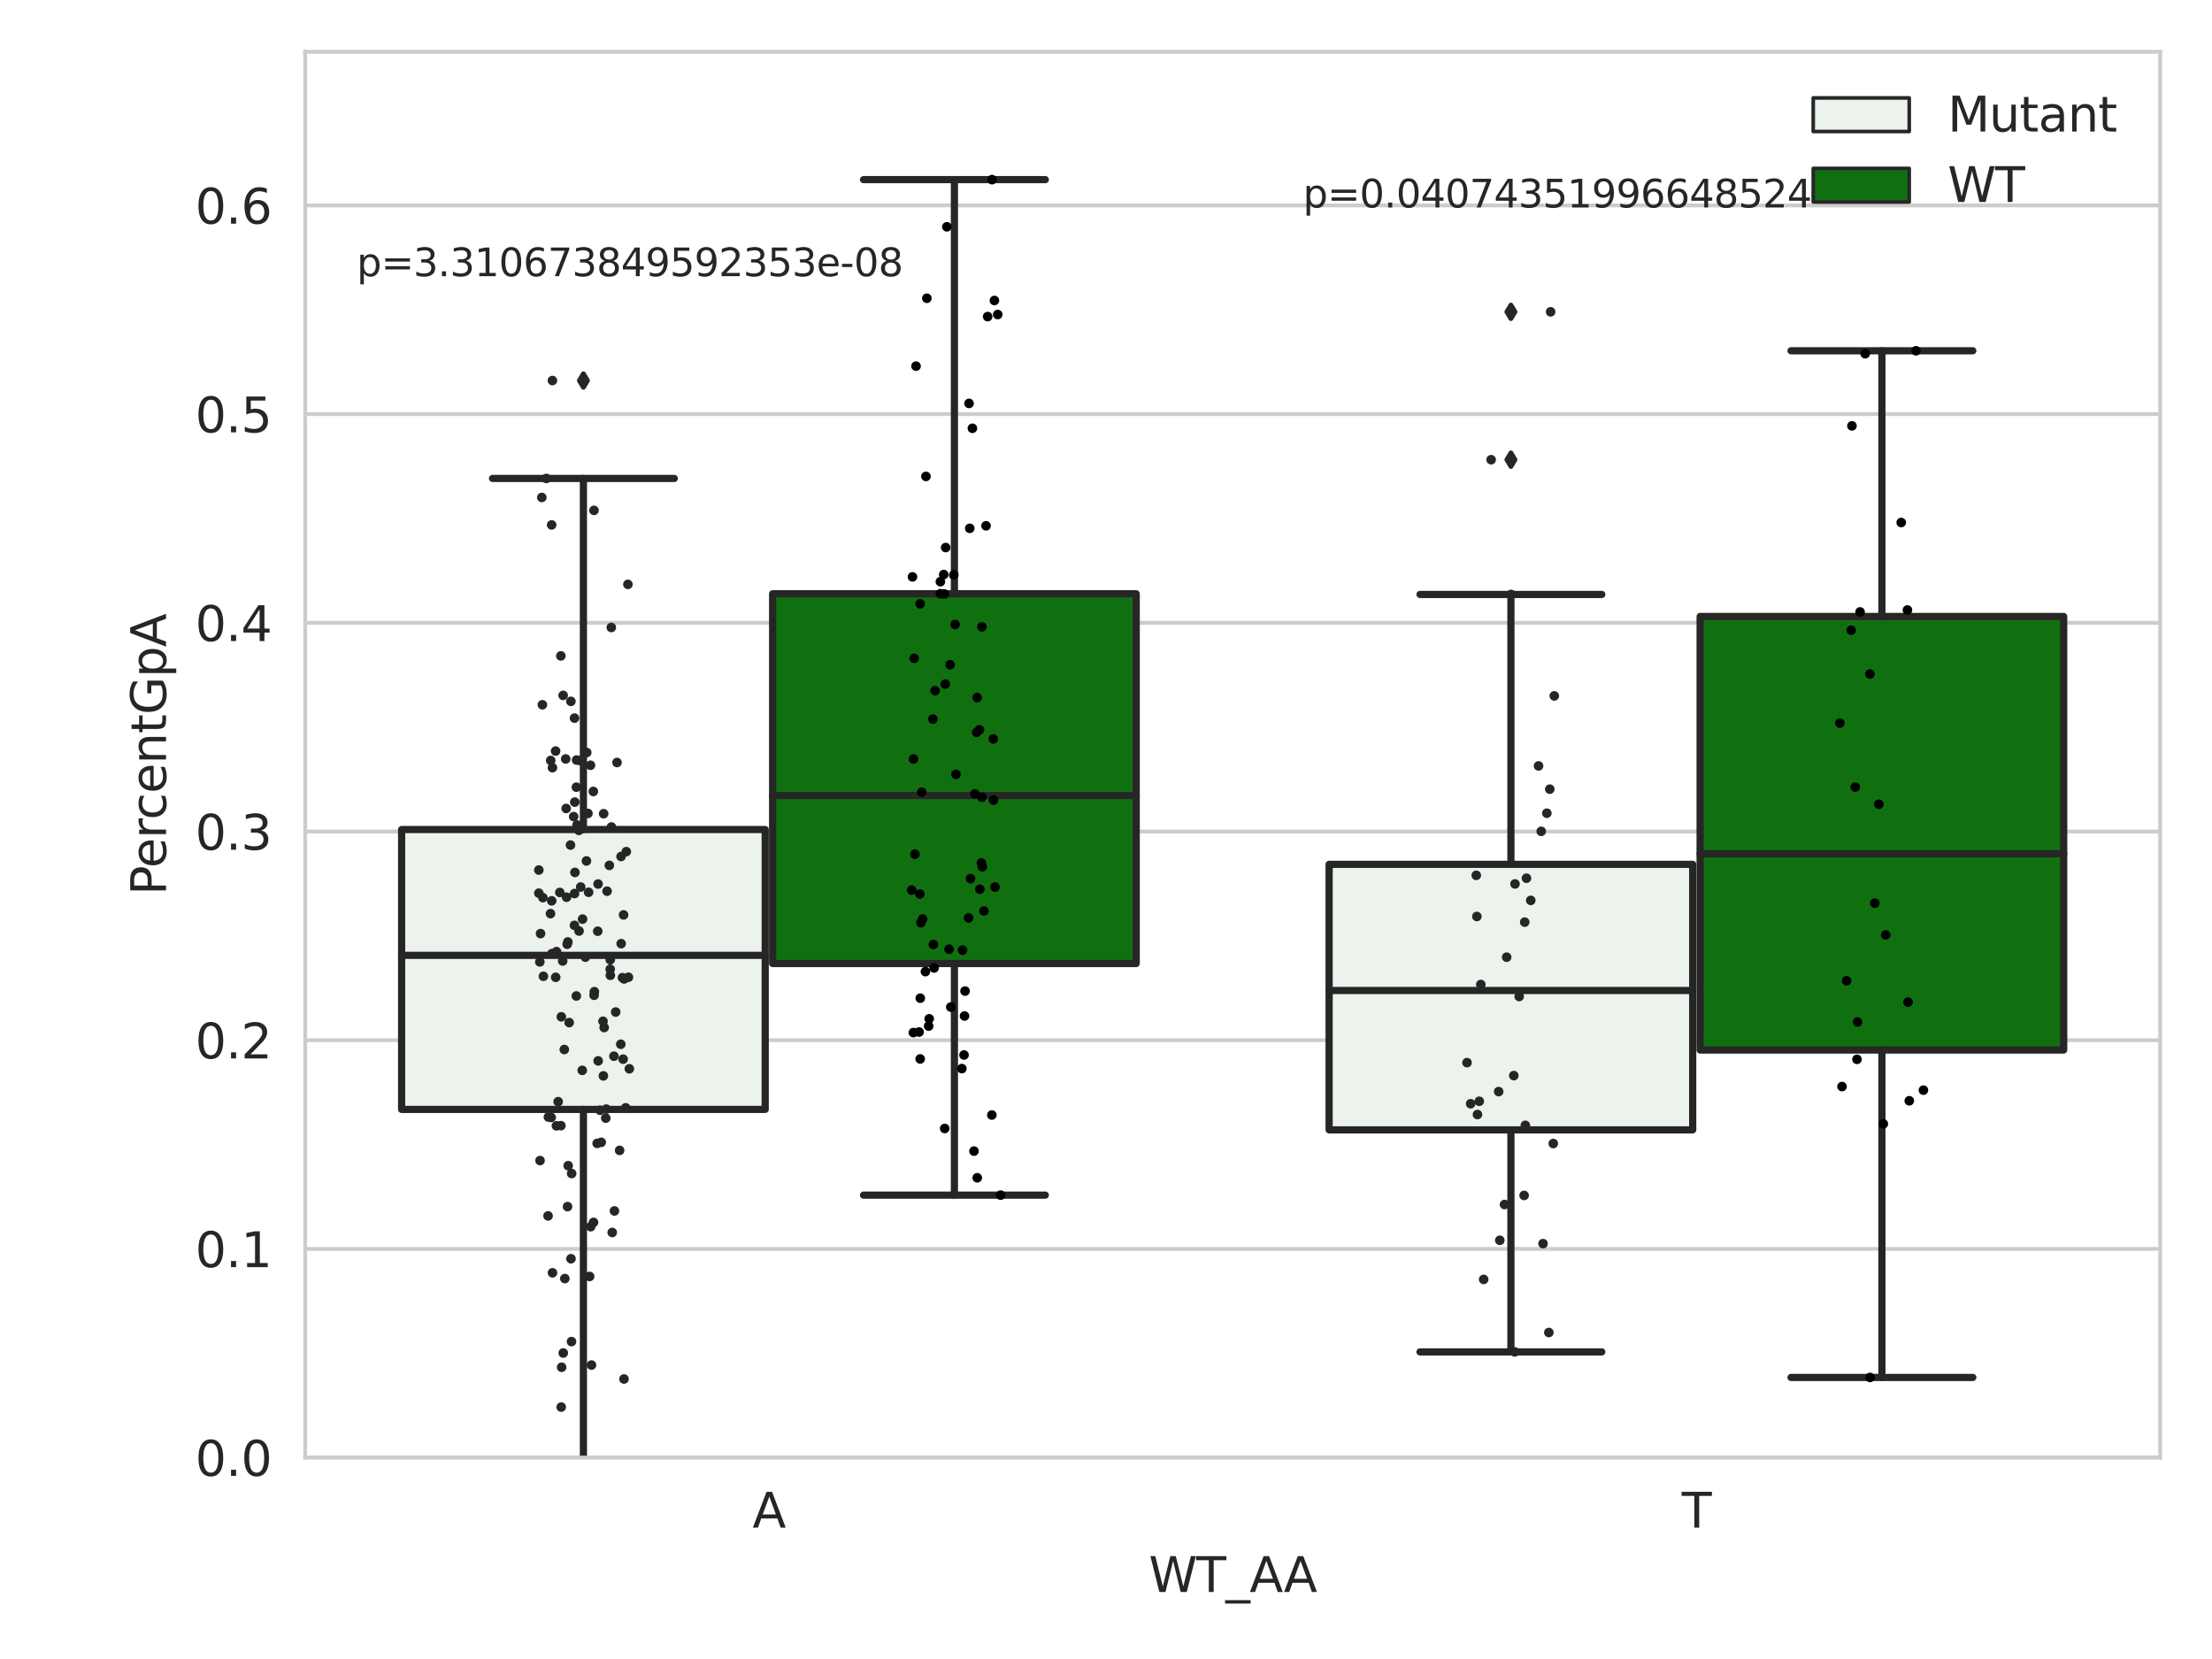 <?xml version="1.0" encoding="utf-8" standalone="no"?>
<!DOCTYPE svg PUBLIC "-//W3C//DTD SVG 1.1//EN"
  "http://www.w3.org/Graphics/SVG/1.1/DTD/svg11.dtd">
<svg xmlns:xlink="http://www.w3.org/1999/xlink" width="460.8pt" height="345.6pt" viewBox="0 0 460.8 345.6" xmlns="http://www.w3.org/2000/svg" version="1.1">
 <defs>
  <style type="text/css">*{stroke-linejoin: round; stroke-linecap: butt}</style>
 </defs>
 <g id="figure_1">
  <g id="patch_1">
   <path d="M 0 345.6 
L 460.8 345.6 
L 460.8 0 
L 0 0 
z
" style="fill: #ffffff"/>
  </g>
  <g id="axes_1">
   <g id="patch_2">
    <path d="M 63.571 303.64 
L 450 303.64 
L 450 10.8 
L 63.571 10.8 
z
" style="fill: #ffffff"/>
   </g>
   <g id="matplotlib.axis_1">
    <g id="xtick_1">
     <g id="text_1">
      <!-- A -->
      <g style="fill: #262626" transform="translate(156.758 318.238)scale(0.1 -0.1)">
       <defs>
        <path id="DejaVuSans-41" d="M 2188 4044 
L 1331 1722 
L 3047 1722 
L 2188 4044 
z
M 1831 4666 
L 2547 4666 
L 4325 0 
L 3669 0 
L 3244 1197 
L 1141 1197 
L 716 0 
L 50 0 
L 1831 4666 
z
" transform="scale(0.016)"/>
       </defs>
       <use xlink:href="#DejaVuSans-41"/>
      </g>
     </g>
    </g>
    <g id="xtick_2">
     <g id="text_2">
      <!-- T -->
      <g style="fill: #262626" transform="translate(350.339 318.238)scale(0.1 -0.1)">
       <defs>
        <path id="DejaVuSans-54" d="M -19 4666 
L 3928 4666 
L 3928 4134 
L 2272 4134 
L 2272 0 
L 1638 0 
L 1638 4134 
L -19 4134 
L -19 4666 
z
" transform="scale(0.016)"/>
       </defs>
       <use xlink:href="#DejaVuSans-54"/>
      </g>
     </g>
    </g>
    <g id="text_3">
     <!-- WT_AA -->
     <g style="fill: #262626" transform="translate(239.31 331.638)scale(0.1 -0.1)">
      <defs>
       <path id="DejaVuSans-57" d="M 213 4666 
L 850 4666 
L 1831 722 
L 2809 4666 
L 3519 4666 
L 4500 722 
L 5478 4666 
L 6119 4666 
L 4947 0 
L 4153 0 
L 3169 4050 
L 2175 0 
L 1381 0 
L 213 4666 
z
" transform="scale(0.016)"/>
       <path id="DejaVuSans-5f" d="M 3263 -1063 
L 3263 -1509 
L -63 -1509 
L -63 -1063 
L 3263 -1063 
z
" transform="scale(0.016)"/>
      </defs>
      <use xlink:href="#DejaVuSans-57"/>
      <use xlink:href="#DejaVuSans-54" x="98.877"/>
      <use xlink:href="#DejaVuSans-5f" x="159.961"/>
      <use xlink:href="#DejaVuSans-41" x="209.961"/>
      <use xlink:href="#DejaVuSans-41" x="281.119"/>
     </g>
    </g>
   </g>
   <g id="matplotlib.axis_2">
    <g id="ytick_1">
     <g id="line2d_1">
      <path d="M 63.571 303.64 
L 450 303.64 
" clip-path="url(#p343f3089cb)" style="fill: none; stroke: #cccccc; stroke-width: 0.8; stroke-linecap: round"/>
     </g>
     <g id="text_4">
      <!-- 0.0 -->
      <g style="fill: #262626" transform="translate(40.668 307.439)scale(0.1 -0.1)">
       <defs>
        <path id="DejaVuSans-30" d="M 2034 4250 
Q 1547 4250 1301 3770 
Q 1056 3291 1056 2328 
Q 1056 1369 1301 889 
Q 1547 409 2034 409 
Q 2525 409 2770 889 
Q 3016 1369 3016 2328 
Q 3016 3291 2770 3770 
Q 2525 4250 2034 4250 
z
M 2034 4750 
Q 2819 4750 3233 4129 
Q 3647 3509 3647 2328 
Q 3647 1150 3233 529 
Q 2819 -91 2034 -91 
Q 1250 -91 836 529 
Q 422 1150 422 2328 
Q 422 3509 836 4129 
Q 1250 4750 2034 4750 
z
" transform="scale(0.016)"/>
        <path id="DejaVuSans-2e" d="M 684 794 
L 1344 794 
L 1344 0 
L 684 0 
L 684 794 
z
" transform="scale(0.016)"/>
       </defs>
       <use xlink:href="#DejaVuSans-30"/>
       <use xlink:href="#DejaVuSans-2e" x="63.623"/>
       <use xlink:href="#DejaVuSans-30" x="95.41"/>
      </g>
     </g>
    </g>
    <g id="ytick_2">
     <g id="line2d_2">
      <path d="M 63.571 260.165 
L 450 260.165 
" clip-path="url(#p343f3089cb)" style="fill: none; stroke: #cccccc; stroke-width: 0.8; stroke-linecap: round"/>
     </g>
     <g id="text_5">
      <!-- 0.1 -->
      <g style="fill: #262626" transform="translate(40.668 263.965)scale(0.1 -0.1)">
       <defs>
        <path id="DejaVuSans-31" d="M 794 531 
L 1825 531 
L 1825 4091 
L 703 3866 
L 703 4441 
L 1819 4666 
L 2450 4666 
L 2450 531 
L 3481 531 
L 3481 0 
L 794 0 
L 794 531 
z
" transform="scale(0.016)"/>
       </defs>
       <use xlink:href="#DejaVuSans-30"/>
       <use xlink:href="#DejaVuSans-2e" x="63.623"/>
       <use xlink:href="#DejaVuSans-31" x="95.41"/>
      </g>
     </g>
    </g>
    <g id="ytick_3">
     <g id="line2d_3">
      <path d="M 63.571 216.691 
L 450 216.691 
" clip-path="url(#p343f3089cb)" style="fill: none; stroke: #cccccc; stroke-width: 0.8; stroke-linecap: round"/>
     </g>
     <g id="text_6">
      <!-- 0.2 -->
      <g style="fill: #262626" transform="translate(40.668 220.49)scale(0.1 -0.1)">
       <defs>
        <path id="DejaVuSans-32" d="M 1228 531 
L 3431 531 
L 3431 0 
L 469 0 
L 469 531 
Q 828 903 1448 1529 
Q 2069 2156 2228 2338 
Q 2531 2678 2651 2914 
Q 2772 3150 2772 3378 
Q 2772 3750 2511 3984 
Q 2250 4219 1831 4219 
Q 1534 4219 1204 4116 
Q 875 4013 500 3803 
L 500 4441 
Q 881 4594 1212 4672 
Q 1544 4750 1819 4750 
Q 2544 4750 2975 4387 
Q 3406 4025 3406 3419 
Q 3406 3131 3298 2873 
Q 3191 2616 2906 2266 
Q 2828 2175 2409 1742 
Q 1991 1309 1228 531 
z
" transform="scale(0.016)"/>
       </defs>
       <use xlink:href="#DejaVuSans-30"/>
       <use xlink:href="#DejaVuSans-2e" x="63.623"/>
       <use xlink:href="#DejaVuSans-32" x="95.41"/>
      </g>
     </g>
    </g>
    <g id="ytick_4">
     <g id="line2d_4">
      <path d="M 63.571 173.216 
L 450 173.216 
" clip-path="url(#p343f3089cb)" style="fill: none; stroke: #cccccc; stroke-width: 0.8; stroke-linecap: round"/>
     </g>
     <g id="text_7">
      <!-- 0.3 -->
      <g style="fill: #262626" transform="translate(40.668 177.015)scale(0.1 -0.1)">
       <defs>
        <path id="DejaVuSans-33" d="M 2597 2516 
Q 3050 2419 3304 2112 
Q 3559 1806 3559 1356 
Q 3559 666 3084 287 
Q 2609 -91 1734 -91 
Q 1441 -91 1130 -33 
Q 819 25 488 141 
L 488 750 
Q 750 597 1062 519 
Q 1375 441 1716 441 
Q 2309 441 2620 675 
Q 2931 909 2931 1356 
Q 2931 1769 2642 2001 
Q 2353 2234 1838 2234 
L 1294 2234 
L 1294 2753 
L 1863 2753 
Q 2328 2753 2575 2939 
Q 2822 3125 2822 3475 
Q 2822 3834 2567 4026 
Q 2313 4219 1838 4219 
Q 1578 4219 1281 4162 
Q 984 4106 628 3988 
L 628 4550 
Q 988 4650 1302 4700 
Q 1616 4750 1894 4750 
Q 2613 4750 3031 4423 
Q 3450 4097 3450 3541 
Q 3450 3153 3228 2886 
Q 3006 2619 2597 2516 
z
" transform="scale(0.016)"/>
       </defs>
       <use xlink:href="#DejaVuSans-30"/>
       <use xlink:href="#DejaVuSans-2e" x="63.623"/>
       <use xlink:href="#DejaVuSans-33" x="95.41"/>
      </g>
     </g>
    </g>
    <g id="ytick_5">
     <g id="line2d_5">
      <path d="M 63.571 129.741 
L 450 129.741 
" clip-path="url(#p343f3089cb)" style="fill: none; stroke: #cccccc; stroke-width: 0.8; stroke-linecap: round"/>
     </g>
     <g id="text_8">
      <!-- 0.4 -->
      <g style="fill: #262626" transform="translate(40.668 133.541)scale(0.1 -0.1)">
       <defs>
        <path id="DejaVuSans-34" d="M 2419 4116 
L 825 1625 
L 2419 1625 
L 2419 4116 
z
M 2253 4666 
L 3047 4666 
L 3047 1625 
L 3713 1625 
L 3713 1100 
L 3047 1100 
L 3047 0 
L 2419 0 
L 2419 1100 
L 313 1100 
L 313 1709 
L 2253 4666 
z
" transform="scale(0.016)"/>
       </defs>
       <use xlink:href="#DejaVuSans-30"/>
       <use xlink:href="#DejaVuSans-2e" x="63.623"/>
       <use xlink:href="#DejaVuSans-34" x="95.41"/>
      </g>
     </g>
    </g>
    <g id="ytick_6">
     <g id="line2d_6">
      <path d="M 63.571 86.267 
L 450 86.267 
" clip-path="url(#p343f3089cb)" style="fill: none; stroke: #cccccc; stroke-width: 0.8; stroke-linecap: round"/>
     </g>
     <g id="text_9">
      <!-- 0.5 -->
      <g style="fill: #262626" transform="translate(40.668 90.066)scale(0.1 -0.1)">
       <defs>
        <path id="DejaVuSans-35" d="M 691 4666 
L 3169 4666 
L 3169 4134 
L 1269 4134 
L 1269 2991 
Q 1406 3038 1543 3061 
Q 1681 3084 1819 3084 
Q 2600 3084 3056 2656 
Q 3513 2228 3513 1497 
Q 3513 744 3044 326 
Q 2575 -91 1722 -91 
Q 1428 -91 1123 -41 
Q 819 9 494 109 
L 494 744 
Q 775 591 1075 516 
Q 1375 441 1709 441 
Q 2250 441 2565 725 
Q 2881 1009 2881 1497 
Q 2881 1984 2565 2268 
Q 2250 2553 1709 2553 
Q 1456 2553 1204 2497 
Q 953 2441 691 2322 
L 691 4666 
z
" transform="scale(0.016)"/>
       </defs>
       <use xlink:href="#DejaVuSans-30"/>
       <use xlink:href="#DejaVuSans-2e" x="63.623"/>
       <use xlink:href="#DejaVuSans-35" x="95.41"/>
      </g>
     </g>
    </g>
    <g id="ytick_7">
     <g id="line2d_7">
      <path d="M 63.571 42.792 
L 450 42.792 
" clip-path="url(#p343f3089cb)" style="fill: none; stroke: #cccccc; stroke-width: 0.8; stroke-linecap: round"/>
     </g>
     <g id="text_10">
      <!-- 0.6 -->
      <g style="fill: #262626" transform="translate(40.668 46.591)scale(0.1 -0.1)">
       <defs>
        <path id="DejaVuSans-36" d="M 2113 2584 
Q 1688 2584 1439 2293 
Q 1191 2003 1191 1497 
Q 1191 994 1439 701 
Q 1688 409 2113 409 
Q 2538 409 2786 701 
Q 3034 994 3034 1497 
Q 3034 2003 2786 2293 
Q 2538 2584 2113 2584 
z
M 3366 4563 
L 3366 3988 
Q 3128 4100 2886 4159 
Q 2644 4219 2406 4219 
Q 1781 4219 1451 3797 
Q 1122 3375 1075 2522 
Q 1259 2794 1537 2939 
Q 1816 3084 2150 3084 
Q 2853 3084 3261 2657 
Q 3669 2231 3669 1497 
Q 3669 778 3244 343 
Q 2819 -91 2113 -91 
Q 1303 -91 875 529 
Q 447 1150 447 2328 
Q 447 3434 972 4092 
Q 1497 4750 2381 4750 
Q 2619 4750 2861 4703 
Q 3103 4656 3366 4563 
z
" transform="scale(0.016)"/>
       </defs>
       <use xlink:href="#DejaVuSans-30"/>
       <use xlink:href="#DejaVuSans-2e" x="63.623"/>
       <use xlink:href="#DejaVuSans-36" x="95.41"/>
      </g>
     </g>
    </g>
    <g id="text_11">
     <!-- PercentGpA -->
     <g style="fill: #262626" transform="translate(34.588 186.497)rotate(-90)scale(0.1 -0.1)">
      <defs>
       <path id="DejaVuSans-50" d="M 1259 4147 
L 1259 2394 
L 2053 2394 
Q 2494 2394 2734 2622 
Q 2975 2850 2975 3272 
Q 2975 3691 2734 3919 
Q 2494 4147 2053 4147 
L 1259 4147 
z
M 628 4666 
L 2053 4666 
Q 2838 4666 3239 4311 
Q 3641 3956 3641 3272 
Q 3641 2581 3239 2228 
Q 2838 1875 2053 1875 
L 1259 1875 
L 1259 0 
L 628 0 
L 628 4666 
z
" transform="scale(0.016)"/>
       <path id="DejaVuSans-65" d="M 3597 1894 
L 3597 1613 
L 953 1613 
Q 991 1019 1311 708 
Q 1631 397 2203 397 
Q 2534 397 2845 478 
Q 3156 559 3463 722 
L 3463 178 
Q 3153 47 2828 -22 
Q 2503 -91 2169 -91 
Q 1331 -91 842 396 
Q 353 884 353 1716 
Q 353 2575 817 3079 
Q 1281 3584 2069 3584 
Q 2775 3584 3186 3129 
Q 3597 2675 3597 1894 
z
M 3022 2063 
Q 3016 2534 2758 2815 
Q 2500 3097 2075 3097 
Q 1594 3097 1305 2825 
Q 1016 2553 972 2059 
L 3022 2063 
z
" transform="scale(0.016)"/>
       <path id="DejaVuSans-72" d="M 2631 2963 
Q 2534 3019 2420 3045 
Q 2306 3072 2169 3072 
Q 1681 3072 1420 2755 
Q 1159 2438 1159 1844 
L 1159 0 
L 581 0 
L 581 3500 
L 1159 3500 
L 1159 2956 
Q 1341 3275 1631 3429 
Q 1922 3584 2338 3584 
Q 2397 3584 2469 3576 
Q 2541 3569 2628 3553 
L 2631 2963 
z
" transform="scale(0.016)"/>
       <path id="DejaVuSans-63" d="M 3122 3366 
L 3122 2828 
Q 2878 2963 2633 3030 
Q 2388 3097 2138 3097 
Q 1578 3097 1268 2742 
Q 959 2388 959 1747 
Q 959 1106 1268 751 
Q 1578 397 2138 397 
Q 2388 397 2633 464 
Q 2878 531 3122 666 
L 3122 134 
Q 2881 22 2623 -34 
Q 2366 -91 2075 -91 
Q 1284 -91 818 406 
Q 353 903 353 1747 
Q 353 2603 823 3093 
Q 1294 3584 2113 3584 
Q 2378 3584 2631 3529 
Q 2884 3475 3122 3366 
z
" transform="scale(0.016)"/>
       <path id="DejaVuSans-6e" d="M 3513 2113 
L 3513 0 
L 2938 0 
L 2938 2094 
Q 2938 2591 2744 2837 
Q 2550 3084 2163 3084 
Q 1697 3084 1428 2787 
Q 1159 2491 1159 1978 
L 1159 0 
L 581 0 
L 581 3500 
L 1159 3500 
L 1159 2956 
Q 1366 3272 1645 3428 
Q 1925 3584 2291 3584 
Q 2894 3584 3203 3211 
Q 3513 2838 3513 2113 
z
" transform="scale(0.016)"/>
       <path id="DejaVuSans-74" d="M 1172 4494 
L 1172 3500 
L 2356 3500 
L 2356 3053 
L 1172 3053 
L 1172 1153 
Q 1172 725 1289 603 
Q 1406 481 1766 481 
L 2356 481 
L 2356 0 
L 1766 0 
Q 1100 0 847 248 
Q 594 497 594 1153 
L 594 3053 
L 172 3053 
L 172 3500 
L 594 3500 
L 594 4494 
L 1172 4494 
z
" transform="scale(0.016)"/>
       <path id="DejaVuSans-47" d="M 3809 666 
L 3809 1919 
L 2778 1919 
L 2778 2438 
L 4434 2438 
L 4434 434 
Q 4069 175 3628 42 
Q 3188 -91 2688 -91 
Q 1594 -91 976 548 
Q 359 1188 359 2328 
Q 359 3472 976 4111 
Q 1594 4750 2688 4750 
Q 3144 4750 3555 4637 
Q 3966 4525 4313 4306 
L 4313 3634 
Q 3963 3931 3569 4081 
Q 3175 4231 2741 4231 
Q 1884 4231 1454 3753 
Q 1025 3275 1025 2328 
Q 1025 1384 1454 906 
Q 1884 428 2741 428 
Q 3075 428 3337 486 
Q 3600 544 3809 666 
z
" transform="scale(0.016)"/>
       <path id="DejaVuSans-70" d="M 1159 525 
L 1159 -1331 
L 581 -1331 
L 581 3500 
L 1159 3500 
L 1159 2969 
Q 1341 3281 1617 3432 
Q 1894 3584 2278 3584 
Q 2916 3584 3314 3078 
Q 3713 2572 3713 1747 
Q 3713 922 3314 415 
Q 2916 -91 2278 -91 
Q 1894 -91 1617 61 
Q 1341 213 1159 525 
z
M 3116 1747 
Q 3116 2381 2855 2742 
Q 2594 3103 2138 3103 
Q 1681 3103 1420 2742 
Q 1159 2381 1159 1747 
Q 1159 1113 1420 752 
Q 1681 391 2138 391 
Q 2594 391 2855 752 
Q 3116 1113 3116 1747 
z
" transform="scale(0.016)"/>
      </defs>
      <use xlink:href="#DejaVuSans-50"/>
      <use xlink:href="#DejaVuSans-65" x="56.678"/>
      <use xlink:href="#DejaVuSans-72" x="118.201"/>
      <use xlink:href="#DejaVuSans-63" x="157.064"/>
      <use xlink:href="#DejaVuSans-65" x="212.045"/>
      <use xlink:href="#DejaVuSans-6e" x="273.568"/>
      <use xlink:href="#DejaVuSans-74" x="336.947"/>
      <use xlink:href="#DejaVuSans-47" x="376.156"/>
      <use xlink:href="#DejaVuSans-70" x="453.646"/>
      <use xlink:href="#DejaVuSans-41" x="517.123"/>
     </g>
    </g>
   </g>
   <g id="patch_3">
    <path d="M 83.666 231.108 
L 159.406 231.108 
L 159.406 172.807 
L 83.666 172.807 
L 83.666 231.108 
z
" clip-path="url(#p343f3089cb)" style="fill: #ecf2ec; stroke: #262626; stroke-width: 1.5; stroke-linejoin: miter"/>
   </g>
   <g id="patch_4">
    <path d="M 160.951 200.719 
L 236.691 200.719 
L 236.691 123.697 
L 160.951 123.697 
L 160.951 200.719 
z
" clip-path="url(#p343f3089cb)" style="fill: #107010; stroke: #262626; stroke-width: 1.5; stroke-linejoin: miter"/>
   </g>
   <g id="patch_5">
    <path d="M 276.88 235.376 
L 352.62 235.376 
L 352.62 180.058 
L 276.88 180.058 
L 276.88 235.376 
z
" clip-path="url(#p343f3089cb)" style="fill: #ecf2ec; stroke: #262626; stroke-width: 1.5; stroke-linejoin: miter"/>
   </g>
   <g id="patch_6">
    <path d="M 354.166 218.733 
L 429.906 218.733 
L 429.906 128.426 
L 354.166 128.426 
L 354.166 218.733 
z
" clip-path="url(#p343f3089cb)" style="fill: #107010; stroke: #262626; stroke-width: 1.5; stroke-linejoin: miter"/>
   </g>
   <g id="patch_7">
    <path d="M 160.178 303.64 
L 160.178 303.64 
L 160.178 303.64 
L 160.178 303.64 
z
" clip-path="url(#p343f3089cb)" style="fill: #ecf2ec; stroke: #262626; stroke-width: 0.75; stroke-linejoin: miter"/>
   </g>
   <g id="patch_8">
    <path d="M 160.178 303.64 
L 160.178 303.64 
L 160.178 303.64 
L 160.178 303.64 
z
" clip-path="url(#p343f3089cb)" style="fill: #107010; stroke: #262626; stroke-width: 0.75; stroke-linejoin: miter"/>
   </g>
   <g id="PathCollection_1"/>
   <g id="PathCollection_2"/>
   <g id="line2d_8">
    <path d="M 121.536 231.108 
L 121.536 305.144 
" clip-path="url(#p343f3089cb)" style="fill: none; stroke: #262626; stroke-width: 1.5; stroke-linecap: round"/>
   </g>
   <g id="line2d_9">
    <path d="M 121.536 172.807 
L 121.536 99.671 
" clip-path="url(#p343f3089cb)" style="fill: none; stroke: #262626; stroke-width: 1.5; stroke-linecap: round"/>
   </g>
   <g id="line2d_10">
    <path d="M 102.601 305.144 
L 140.471 305.144 
" clip-path="url(#p343f3089cb)" style="fill: none; stroke: #262626; stroke-width: 1.5; stroke-linecap: round"/>
   </g>
   <g id="line2d_11">
    <path d="M 102.601 99.671 
L 140.471 99.671 
" clip-path="url(#p343f3089cb)" style="fill: none; stroke: #262626; stroke-width: 1.5; stroke-linecap: round"/>
   </g>
   <g id="line2d_12">
    <defs>
     <path id="mf2f27c1ad7" d="M -0 1.414 
L 0.849 0 
L 0 -1.414 
L -0.849 -0 
z
" style="stroke: #262626; stroke-linejoin: miter"/>
    </defs>
    <g clip-path="url(#p343f3089cb)">
     <use xlink:href="#mf2f27c1ad7" x="121.536" y="327.924" style="fill: #262626; stroke: #262626; stroke-linejoin: miter"/>
     <use xlink:href="#mf2f27c1ad7" x="121.536" y="79.274" style="fill: #262626; stroke: #262626; stroke-linejoin: miter"/>
    </g>
   </g>
   <g id="line2d_13">
    <path d="M 198.821 200.719 
L 198.821 248.969 
" clip-path="url(#p343f3089cb)" style="fill: none; stroke: #262626; stroke-width: 1.5; stroke-linecap: round"/>
   </g>
   <g id="line2d_14">
    <path d="M 198.821 123.697 
L 198.821 37.422 
" clip-path="url(#p343f3089cb)" style="fill: none; stroke: #262626; stroke-width: 1.5; stroke-linecap: round"/>
   </g>
   <g id="line2d_15">
    <path d="M 179.886 248.969 
L 217.756 248.969 
" clip-path="url(#p343f3089cb)" style="fill: none; stroke: #262626; stroke-width: 1.5; stroke-linecap: round"/>
   </g>
   <g id="line2d_16">
    <path d="M 179.886 37.422 
L 217.756 37.422 
" clip-path="url(#p343f3089cb)" style="fill: none; stroke: #262626; stroke-width: 1.5; stroke-linecap: round"/>
   </g>
   <g id="line2d_17"/>
   <g id="line2d_18">
    <path d="M 314.75 235.376 
L 314.75 281.627 
" clip-path="url(#p343f3089cb)" style="fill: none; stroke: #262626; stroke-width: 1.5; stroke-linecap: round"/>
   </g>
   <g id="line2d_19">
    <path d="M 314.75 180.058 
L 314.75 123.834 
" clip-path="url(#p343f3089cb)" style="fill: none; stroke: #262626; stroke-width: 1.5; stroke-linecap: round"/>
   </g>
   <g id="line2d_20">
    <path d="M 295.815 281.627 
L 333.685 281.627 
" clip-path="url(#p343f3089cb)" style="fill: none; stroke: #262626; stroke-width: 1.5; stroke-linecap: round"/>
   </g>
   <g id="line2d_21">
    <path d="M 295.815 123.834 
L 333.685 123.834 
" clip-path="url(#p343f3089cb)" style="fill: none; stroke: #262626; stroke-width: 1.5; stroke-linecap: round"/>
   </g>
   <g id="line2d_22">
    <g clip-path="url(#p343f3089cb)">
     <use xlink:href="#mf2f27c1ad7" x="314.75" y="64.957" style="fill: #262626; stroke: #262626; stroke-linejoin: miter"/>
     <use xlink:href="#mf2f27c1ad7" x="314.75" y="95.765" style="fill: #262626; stroke: #262626; stroke-linejoin: miter"/>
    </g>
   </g>
   <g id="line2d_23">
    <path d="M 392.036 218.733 
L 392.036 286.949 
" clip-path="url(#p343f3089cb)" style="fill: none; stroke: #262626; stroke-width: 1.5; stroke-linecap: round"/>
   </g>
   <g id="line2d_24">
    <path d="M 392.036 128.426 
L 392.036 73.072 
" clip-path="url(#p343f3089cb)" style="fill: none; stroke: #262626; stroke-width: 1.5; stroke-linecap: round"/>
   </g>
   <g id="line2d_25">
    <path d="M 373.101 286.949 
L 410.971 286.949 
" clip-path="url(#p343f3089cb)" style="fill: none; stroke: #262626; stroke-width: 1.5; stroke-linecap: round"/>
   </g>
   <g id="line2d_26">
    <path d="M 373.101 73.072 
L 410.971 73.072 
" clip-path="url(#p343f3089cb)" style="fill: none; stroke: #262626; stroke-width: 1.5; stroke-linecap: round"/>
   </g>
   <g id="line2d_27"/>
   <g id="line2d_28">
    <path d="M 83.666 199.02 
L 159.406 199.02 
" clip-path="url(#p343f3089cb)" style="fill: none; stroke: #262626; stroke-width: 1.5; stroke-linecap: round"/>
   </g>
   <g id="line2d_29">
    <path d="M 160.951 165.731 
L 236.691 165.731 
" clip-path="url(#p343f3089cb)" style="fill: none; stroke: #262626; stroke-width: 1.5; stroke-linecap: round"/>
   </g>
   <g id="line2d_30">
    <path d="M 276.88 206.342 
L 352.62 206.342 
" clip-path="url(#p343f3089cb)" style="fill: none; stroke: #262626; stroke-width: 1.5; stroke-linecap: round"/>
   </g>
   <g id="line2d_31">
    <path d="M 354.166 177.842 
L 429.906 177.842 
" clip-path="url(#p343f3089cb)" style="fill: none; stroke: #262626; stroke-width: 1.5; stroke-linecap: round"/>
   </g>
   <g id="patch_9">
    <path d="M 63.571 303.64 
L 63.571 10.8 
" style="fill: none; stroke: #cccccc; stroke-width: 0.8; stroke-linejoin: miter; stroke-linecap: square"/>
   </g>
   <g id="patch_10">
    <path d="M 450 303.64 
L 450 10.8 
" style="fill: none; stroke: #cccccc; stroke-width: 0.8; stroke-linejoin: miter; stroke-linecap: square"/>
   </g>
   <g id="patch_11">
    <path d="M 63.571 303.64 
L 450 303.64 
" style="fill: none; stroke: #cccccc; stroke-width: 0.8; stroke-linejoin: miter; stroke-linecap: square"/>
   </g>
   <g id="patch_12">
    <path d="M 63.571 10.8 
L 450 10.8 
" style="fill: none; stroke: #cccccc; stroke-width: 0.8; stroke-linejoin: miter; stroke-linecap: square"/>
   </g>
   <g id="PathCollection_3">
    <defs>
     <path id="C0_0_2ba55cc541" d="M 0 1 
C 0.265 1 0.52 0.895 0.707 0.707 
C 0.895 0.52 1 0.265 1 -0 
C 1 -0.265 0.895 -0.52 0.707 -0.707 
C 0.52 -0.895 0.265 -1 0 -1 
C -0.265 -1 -0.52 -0.895 -0.707 -0.707 
C -0.895 -0.52 -1 -0.265 -1 0 
C -1 0.265 -0.895 0.52 -0.707 0.707 
C -0.52 0.895 -0.265 1 0 1 
z
"/>
    </defs>
    <g clip-path="url(#p343f3089cb)">
     <use xlink:href="#C0_0_2ba55cc541" x="115.912" y="234.528" style="fill: #262626"/>
    </g>
    <g clip-path="url(#p343f3089cb)">
     <use xlink:href="#C0_0_2ba55cc541" x="127.147" y="203.172" style="fill: #262626"/>
    </g>
    <g clip-path="url(#p343f3089cb)">
     <use xlink:href="#C0_0_2ba55cc541" x="114.172" y="253.29" style="fill: #262626"/>
    </g>
    <g clip-path="url(#p343f3089cb)">
     <use xlink:href="#C0_0_2ba55cc541" x="129.814" y="220.645" style="fill: #262626"/>
    </g>
    <g clip-path="url(#p343f3089cb)">
     <use xlink:href="#C0_0_2ba55cc541" x="114.927" y="187.66" style="fill: #262626"/>
    </g>
    <g clip-path="url(#p343f3089cb)">
     <use xlink:href="#C0_0_2ba55cc541" x="112.989" y="146.816" style="fill: #262626"/>
    </g>
    <g clip-path="url(#p343f3089cb)">
     <use xlink:href="#C0_0_2ba55cc541" x="130.009" y="203.932" style="fill: #262626"/>
    </g>
    <g clip-path="url(#p343f3089cb)">
     <use xlink:href="#C0_0_2ba55cc541" x="130.348" y="230.772" style="fill: #262626"/>
    </g>
    <g clip-path="url(#p343f3089cb)">
     <use xlink:href="#C0_0_2ba55cc541" x="114.431" y="327.924" style="fill: #262626"/>
    </g>
    <g clip-path="url(#p343f3089cb)">
     <use xlink:href="#C0_0_2ba55cc541" x="118.295" y="196.222" style="fill: #262626"/>
    </g>
    <g clip-path="url(#p343f3089cb)">
     <use xlink:href="#C0_0_2ba55cc541" x="116.839" y="136.636" style="fill: #262626"/>
    </g>
    <g clip-path="url(#p343f3089cb)">
     <use xlink:href="#C0_0_2ba55cc541" x="114.245" y="232.705" style="fill: #262626"/>
    </g>
    <g clip-path="url(#p343f3089cb)">
     <use xlink:href="#C0_0_2ba55cc541" x="116.913" y="293.119" style="fill: #262626"/>
    </g>
    <g clip-path="url(#p343f3089cb)">
     <use xlink:href="#C0_0_2ba55cc541" x="123.817" y="206.585" style="fill: #262626"/>
    </g>
    <g clip-path="url(#p343f3089cb)">
     <use xlink:href="#C0_0_2ba55cc541" x="113.096" y="187" style="fill: #262626"/>
    </g>
    <g clip-path="url(#p343f3089cb)">
     <use xlink:href="#C0_0_2ba55cc541" x="124.398" y="238.189" style="fill: #262626"/>
    </g>
    <g clip-path="url(#p343f3089cb)">
     <use xlink:href="#C0_0_2ba55cc541" x="119.087" y="244.469" style="fill: #262626"/>
    </g>
    <g clip-path="url(#p343f3089cb)">
     <use xlink:href="#C0_0_2ba55cc541" x="119.682" y="149.595" style="fill: #262626"/>
    </g>
    <g clip-path="url(#p343f3089cb)">
     <use xlink:href="#C0_0_2ba55cc541" x="118.949" y="262.217" style="fill: #262626"/>
    </g>
    <g clip-path="url(#p343f3089cb)">
     <use xlink:href="#C0_0_2ba55cc541" x="122.228" y="156.766" style="fill: #262626"/>
    </g>
    <g clip-path="url(#p343f3089cb)">
     <use xlink:href="#C0_0_2ba55cc541" x="128.537" y="158.842" style="fill: #262626"/>
    </g>
    <g clip-path="url(#p343f3089cb)">
     <use xlink:href="#C0_0_2ba55cc541" x="123.639" y="254.646" style="fill: #262626"/>
    </g>
    <g clip-path="url(#p343f3089cb)">
     <use xlink:href="#C0_0_2ba55cc541" x="120.071" y="163.985" style="fill: #262626"/>
    </g>
    <g clip-path="url(#p343f3089cb)">
     <use xlink:href="#C0_0_2ba55cc541" x="122.481" y="169.453" style="fill: #262626"/>
    </g>
    <g clip-path="url(#p343f3089cb)">
     <use xlink:href="#C0_0_2ba55cc541" x="117.217" y="200.19" style="fill: #262626"/>
    </g>
    <g clip-path="url(#p343f3089cb)">
     <use xlink:href="#C0_0_2ba55cc541" x="127.893" y="220.024" style="fill: #262626"/>
    </g>
    <g clip-path="url(#p343f3089cb)">
     <use xlink:href="#C0_0_2ba55cc541" x="125.863" y="214.057" style="fill: #262626"/>
    </g>
    <g clip-path="url(#p343f3089cb)">
     <use xlink:href="#C0_0_2ba55cc541" x="128.26" y="210.826" style="fill: #262626"/>
    </g>
    <g clip-path="url(#p343f3089cb)">
     <use xlink:href="#C0_0_2ba55cc541" x="123.604" y="164.874" style="fill: #262626"/>
    </g>
    <g clip-path="url(#p343f3089cb)">
     <use xlink:href="#C0_0_2ba55cc541" x="123.013" y="159.419" style="fill: #262626"/>
    </g>
    <g clip-path="url(#p343f3089cb)">
     <use xlink:href="#C0_0_2ba55cc541" x="113.809" y="99.671" style="fill: #262626"/>
    </g>
    <g clip-path="url(#p343f3089cb)">
     <use xlink:href="#C0_0_2ba55cc541" x="129.668" y="203.666" style="fill: #262626"/>
    </g>
    <g clip-path="url(#p343f3089cb)">
     <use xlink:href="#C0_0_2ba55cc541" x="123.053" y="255.54" style="fill: #262626"/>
    </g>
    <g clip-path="url(#p343f3089cb)">
     <use xlink:href="#C0_0_2ba55cc541" x="112.457" y="200.385" style="fill: #262626"/>
    </g>
    <g clip-path="url(#p343f3089cb)">
     <use xlink:href="#C0_0_2ba55cc541" x="127.535" y="256.749" style="fill: #262626"/>
    </g>
    <g clip-path="url(#p343f3089cb)">
     <use xlink:href="#C0_0_2ba55cc541" x="128" y="252.26" style="fill: #262626"/>
    </g>
    <g clip-path="url(#p343f3089cb)">
     <use xlink:href="#C0_0_2ba55cc541" x="121.943" y="199.394" style="fill: #262626"/>
    </g>
    <g clip-path="url(#p343f3089cb)">
     <use xlink:href="#C0_0_2ba55cc541" x="112.5" y="241.767" style="fill: #262626"/>
    </g>
    <g clip-path="url(#p343f3089cb)">
     <use xlink:href="#C0_0_2ba55cc541" x="117.844" y="158.103" style="fill: #262626"/>
    </g>
    <g clip-path="url(#p343f3089cb)">
     <use xlink:href="#C0_0_2ba55cc541" x="115.077" y="79.274" style="fill: #262626"/>
    </g>
    <g clip-path="url(#p343f3089cb)">
     <use xlink:href="#C0_0_2ba55cc541" x="115.761" y="203.593" style="fill: #262626"/>
    </g>
    <g clip-path="url(#p343f3089cb)">
     <use xlink:href="#C0_0_2ba55cc541" x="125.693" y="224.124" style="fill: #262626"/>
    </g>
    <g clip-path="url(#p343f3089cb)">
     <use xlink:href="#C0_0_2ba55cc541" x="112.672" y="305.144" style="fill: #262626"/>
    </g>
    <g clip-path="url(#p343f3089cb)">
     <use xlink:href="#C0_0_2ba55cc541" x="129.988" y="287.268" style="fill: #262626"/>
    </g>
    <g clip-path="url(#p343f3089cb)">
     <use xlink:href="#C0_0_2ba55cc541" x="127.114" y="201.908" style="fill: #262626"/>
    </g>
    <g clip-path="url(#p343f3089cb)">
     <use xlink:href="#C0_0_2ba55cc541" x="129.9" y="190.597" style="fill: #262626"/>
    </g>
    <g clip-path="url(#p343f3089cb)">
     <use xlink:href="#C0_0_2ba55cc541" x="131.105" y="222.649" style="fill: #262626"/>
    </g>
    <g clip-path="url(#p343f3089cb)">
     <use xlink:href="#C0_0_2ba55cc541" x="120.213" y="171.859" style="fill: #262626"/>
    </g>
    <g clip-path="url(#p343f3089cb)">
     <use xlink:href="#C0_0_2ba55cc541" x="117.945" y="168.422" style="fill: #262626"/>
    </g>
    <g clip-path="url(#p343f3089cb)">
     <use xlink:href="#C0_0_2ba55cc541" x="118.569" y="213.023" style="fill: #262626"/>
    </g>
    <g clip-path="url(#p343f3089cb)">
     <use xlink:href="#C0_0_2ba55cc541" x="115.93" y="198.232" style="fill: #262626"/>
    </g>
    <g clip-path="url(#p343f3089cb)">
     <use xlink:href="#C0_0_2ba55cc541" x="124.61" y="221.002" style="fill: #262626"/>
    </g>
    <g clip-path="url(#p343f3089cb)">
     <use xlink:href="#C0_0_2ba55cc541" x="114.919" y="109.35" style="fill: #262626"/>
    </g>
    <g clip-path="url(#p343f3089cb)">
     <use xlink:href="#C0_0_2ba55cc541" x="127.368" y="172.278" style="fill: #262626"/>
    </g>
    <g clip-path="url(#p343f3089cb)">
     <use xlink:href="#C0_0_2ba55cc541" x="118.021" y="186.905" style="fill: #262626"/>
    </g>
    <g clip-path="url(#p343f3089cb)">
     <use xlink:href="#C0_0_2ba55cc541" x="119.054" y="279.475" style="fill: #262626"/>
    </g>
    <g clip-path="url(#p343f3089cb)">
     <use xlink:href="#C0_0_2ba55cc541" x="117.317" y="144.862" style="fill: #262626"/>
    </g>
    <g clip-path="url(#p343f3089cb)">
     <use xlink:href="#C0_0_2ba55cc541" x="123.757" y="207.332" style="fill: #262626"/>
    </g>
    <g clip-path="url(#p343f3089cb)">
     <use xlink:href="#C0_0_2ba55cc541" x="125.244" y="237.964" style="fill: #262626"/>
    </g>
    <g clip-path="url(#p343f3089cb)">
     <use xlink:href="#C0_0_2ba55cc541" x="116.618" y="185.914" style="fill: #262626"/>
    </g>
    <g clip-path="url(#p343f3089cb)">
     <use xlink:href="#C0_0_2ba55cc541" x="130.47" y="177.414" style="fill: #262626"/>
    </g>
    <g clip-path="url(#p343f3089cb)">
     <use xlink:href="#C0_0_2ba55cc541" x="116.274" y="229.5" style="fill: #262626"/>
    </g>
    <g clip-path="url(#p343f3089cb)">
     <use xlink:href="#C0_0_2ba55cc541" x="120.971" y="184.787" style="fill: #262626"/>
    </g>
    <g clip-path="url(#p343f3089cb)">
     <use xlink:href="#C0_0_2ba55cc541" x="126.298" y="231.047" style="fill: #262626"/>
    </g>
    <g clip-path="url(#p343f3089cb)">
     <use xlink:href="#C0_0_2ba55cc541" x="129.321" y="217.538" style="fill: #262626"/>
    </g>
    <g clip-path="url(#p343f3089cb)">
     <use xlink:href="#C0_0_2ba55cc541" x="118.842" y="176.046" style="fill: #262626"/>
    </g>
    <g clip-path="url(#p343f3089cb)">
     <use xlink:href="#C0_0_2ba55cc541" x="125.014" y="231.291" style="fill: #262626"/>
    </g>
    <g clip-path="url(#p343f3089cb)">
     <use xlink:href="#C0_0_2ba55cc541" x="121.294" y="222.976" style="fill: #262626"/>
    </g>
    <g clip-path="url(#p343f3089cb)">
     <use xlink:href="#C0_0_2ba55cc541" x="113.203" y="203.38" style="fill: #262626"/>
    </g>
    <g clip-path="url(#p343f3089cb)">
     <use xlink:href="#C0_0_2ba55cc541" x="119.67" y="192.771" style="fill: #262626"/>
    </g>
    <g clip-path="url(#p343f3089cb)">
     <use xlink:href="#C0_0_2ba55cc541" x="125.617" y="212.745" style="fill: #262626"/>
    </g>
    <g clip-path="url(#p343f3089cb)">
     <use xlink:href="#C0_0_2ba55cc541" x="117.336" y="281.859" style="fill: #262626"/>
    </g>
    <g clip-path="url(#p343f3089cb)">
     <use xlink:href="#C0_0_2ba55cc541" x="120.06" y="207.481" style="fill: #262626"/>
    </g>
    <g clip-path="url(#p343f3089cb)">
     <use xlink:href="#C0_0_2ba55cc541" x="119.736" y="167.092" style="fill: #262626"/>
    </g>
    <g clip-path="url(#p343f3089cb)">
     <use xlink:href="#C0_0_2ba55cc541" x="124.591" y="184.159" style="fill: #262626"/>
    </g>
    <g clip-path="url(#p343f3089cb)">
     <use xlink:href="#C0_0_2ba55cc541" x="112.871" y="103.629" style="fill: #262626"/>
    </g>
    <g clip-path="url(#p343f3089cb)">
     <use xlink:href="#C0_0_2ba55cc541" x="115.095" y="265.147" style="fill: #262626"/>
    </g>
    <g clip-path="url(#p343f3089cb)">
     <use xlink:href="#C0_0_2ba55cc541" x="124.515" y="193.991" style="fill: #262626"/>
    </g>
    <g clip-path="url(#p343f3089cb)">
     <use xlink:href="#C0_0_2ba55cc541" x="123.218" y="284.367" style="fill: #262626"/>
    </g>
    <g clip-path="url(#p343f3089cb)">
     <use xlink:href="#C0_0_2ba55cc541" x="119.506" y="170.114" style="fill: #262626"/>
    </g>
    <g clip-path="url(#p343f3089cb)">
     <use xlink:href="#C0_0_2ba55cc541" x="129.076" y="239.646" style="fill: #262626"/>
    </g>
    <g clip-path="url(#p343f3089cb)">
     <use xlink:href="#C0_0_2ba55cc541" x="115.746" y="156.463" style="fill: #262626"/>
    </g>
    <g clip-path="url(#p343f3089cb)">
     <use xlink:href="#C0_0_2ba55cc541" x="120.628" y="193.95" style="fill: #262626"/>
    </g>
    <g clip-path="url(#p343f3089cb)">
     <use xlink:href="#C0_0_2ba55cc541" x="116.845" y="234.495" style="fill: #262626"/>
    </g>
    <g clip-path="url(#p343f3089cb)">
     <use xlink:href="#C0_0_2ba55cc541" x="118.36" y="242.834" style="fill: #262626"/>
    </g>
    <g clip-path="url(#p343f3089cb)">
     <use xlink:href="#C0_0_2ba55cc541" x="126.939" y="180.275" style="fill: #262626"/>
    </g>
    <g clip-path="url(#p343f3089cb)">
     <use xlink:href="#C0_0_2ba55cc541" x="126.465" y="185.651" style="fill: #262626"/>
    </g>
    <g clip-path="url(#p343f3089cb)">
     <use xlink:href="#C0_0_2ba55cc541" x="116.997" y="284.825" style="fill: #262626"/>
    </g>
    <g clip-path="url(#p343f3089cb)">
     <use xlink:href="#C0_0_2ba55cc541" x="121.364" y="191.466" style="fill: #262626"/>
    </g>
    <g clip-path="url(#p343f3089cb)">
     <use xlink:href="#C0_0_2ba55cc541" x="114.988" y="198.647" style="fill: #262626"/>
    </g>
    <g clip-path="url(#p343f3089cb)">
     <use xlink:href="#C0_0_2ba55cc541" x="122.616" y="185.877" style="fill: #262626"/>
    </g>
    <g clip-path="url(#p343f3089cb)">
     <use xlink:href="#C0_0_2ba55cc541" x="120.586" y="172.983" style="fill: #262626"/>
    </g>
    <g clip-path="url(#p343f3089cb)">
     <use xlink:href="#C0_0_2ba55cc541" x="125.752" y="169.512" style="fill: #262626"/>
    </g>
    <g clip-path="url(#p343f3089cb)">
     <use xlink:href="#C0_0_2ba55cc541" x="118.929" y="146.106" style="fill: #262626"/>
    </g>
    <g clip-path="url(#p343f3089cb)">
     <use xlink:href="#C0_0_2ba55cc541" x="119.772" y="181.742" style="fill: #262626"/>
    </g>
    <g clip-path="url(#p343f3089cb)">
     <use xlink:href="#C0_0_2ba55cc541" x="118.157" y="196.706" style="fill: #262626"/>
    </g>
    <g clip-path="url(#p343f3089cb)">
     <use xlink:href="#C0_0_2ba55cc541" x="115.087" y="159.923" style="fill: #262626"/>
    </g>
    <g clip-path="url(#p343f3089cb)">
     <use xlink:href="#C0_0_2ba55cc541" x="120.82" y="158.435" style="fill: #262626"/>
    </g>
    <g clip-path="url(#p343f3089cb)">
     <use xlink:href="#C0_0_2ba55cc541" x="117.666" y="266.351" style="fill: #262626"/>
    </g>
    <g clip-path="url(#p343f3089cb)">
     <use xlink:href="#C0_0_2ba55cc541" x="116.939" y="211.819" style="fill: #262626"/>
    </g>
    <g clip-path="url(#p343f3089cb)">
     <use xlink:href="#C0_0_2ba55cc541" x="129.38" y="178.424" style="fill: #262626"/>
    </g>
    <g clip-path="url(#p343f3089cb)">
     <use xlink:href="#C0_0_2ba55cc541" x="123.738" y="106.322" style="fill: #262626"/>
    </g>
    <g clip-path="url(#p343f3089cb)">
     <use xlink:href="#C0_0_2ba55cc541" x="130.801" y="121.736" style="fill: #262626"/>
    </g>
    <g clip-path="url(#p343f3089cb)">
     <use xlink:href="#C0_0_2ba55cc541" x="127.129" y="199.928" style="fill: #262626"/>
    </g>
    <g clip-path="url(#p343f3089cb)">
     <use xlink:href="#C0_0_2ba55cc541" x="122.169" y="179.348" style="fill: #262626"/>
    </g>
    <g clip-path="url(#p343f3089cb)">
     <use xlink:href="#C0_0_2ba55cc541" x="114.82" y="232.787" style="fill: #262626"/>
    </g>
    <g clip-path="url(#p343f3089cb)">
     <use xlink:href="#C0_0_2ba55cc541" x="127.343" y="130.71" style="fill: #262626"/>
    </g>
    <g clip-path="url(#p343f3089cb)">
     <use xlink:href="#C0_0_2ba55cc541" x="126.19" y="232.934" style="fill: #262626"/>
    </g>
    <g clip-path="url(#p343f3089cb)">
     <use xlink:href="#C0_0_2ba55cc541" x="129.4" y="196.581" style="fill: #262626"/>
    </g>
    <g clip-path="url(#p343f3089cb)">
     <use xlink:href="#C0_0_2ba55cc541" x="112.251" y="186.064" style="fill: #262626"/>
    </g>
    <g clip-path="url(#p343f3089cb)">
     <use xlink:href="#C0_0_2ba55cc541" x="120.11" y="158.334" style="fill: #262626"/>
    </g>
    <g clip-path="url(#p343f3089cb)">
     <use xlink:href="#C0_0_2ba55cc541" x="112.602" y="194.486" style="fill: #262626"/>
    </g>
    <g clip-path="url(#p343f3089cb)">
     <use xlink:href="#C0_0_2ba55cc541" x="114.68" y="190.327" style="fill: #262626"/>
    </g>
    <g clip-path="url(#p343f3089cb)">
     <use xlink:href="#C0_0_2ba55cc541" x="118.227" y="251.36" style="fill: #262626"/>
    </g>
    <g clip-path="url(#p343f3089cb)">
     <use xlink:href="#C0_0_2ba55cc541" x="119.684" y="186.143" style="fill: #262626"/>
    </g>
    <g clip-path="url(#p343f3089cb)">
     <use xlink:href="#C0_0_2ba55cc541" x="112.25" y="181.242" style="fill: #262626"/>
    </g>
    <g clip-path="url(#p343f3089cb)">
     <use xlink:href="#C0_0_2ba55cc541" x="122.832" y="265.908" style="fill: #262626"/>
    </g>
    <g clip-path="url(#p343f3089cb)">
     <use xlink:href="#C0_0_2ba55cc541" x="130.915" y="203.579" style="fill: #262626"/>
    </g>
    <g clip-path="url(#p343f3089cb)">
     <use xlink:href="#C0_0_2ba55cc541" x="114.724" y="158.421" style="fill: #262626"/>
    </g>
    <g clip-path="url(#p343f3089cb)">
     <use xlink:href="#C0_0_2ba55cc541" x="117.557" y="218.63" style="fill: #262626"/>
    </g>
   </g>
   <g id="PathCollection_4">
    <defs>
     <path id="C1_0_9954bda2f8" d="M 0 1 
C 0.265 1 0.52 0.895 0.707 0.707 
C 0.895 0.52 1 0.265 1 -0 
C 1 -0.265 0.895 -0.52 0.707 -0.707 
C 0.52 -0.895 0.265 -1 0 -1 
C -0.265 -1 -0.52 -0.895 -0.707 -0.707 
C -0.895 -0.52 -1 -0.265 -1 0 
C -1 0.265 -0.895 0.52 -0.707 0.707 
C -0.52 0.895 -0.265 1 0 1 
z
"/>
    </defs>
    <g clip-path="url(#p343f3089cb)">
     <use xlink:href="#C1_0_9954bda2f8" x="190.829" y="76.27"/>
    </g>
    <g clip-path="url(#p343f3089cb)">
     <use xlink:href="#C1_0_9954bda2f8" x="207.849" y="65.522"/>
    </g>
    <g clip-path="url(#p343f3089cb)">
     <use xlink:href="#C1_0_9954bda2f8" x="197.002" y="114.067"/>
    </g>
    <g clip-path="url(#p343f3089cb)">
     <use xlink:href="#C1_0_9954bda2f8" x="191.712" y="207.939"/>
    </g>
    <g clip-path="url(#p343f3089cb)">
     <use xlink:href="#C1_0_9954bda2f8" x="191.618" y="186.228"/>
    </g>
    <g clip-path="url(#p343f3089cb)">
     <use xlink:href="#C1_0_9954bda2f8" x="204.114" y="185.243"/>
    </g>
    <g clip-path="url(#p343f3089cb)">
     <use xlink:href="#C1_0_9954bda2f8" x="191.69" y="125.785"/>
    </g>
    <g clip-path="url(#p343f3089cb)">
     <use xlink:href="#C1_0_9954bda2f8" x="198.065" y="209.788"/>
    </g>
    <g clip-path="url(#p343f3089cb)">
     <use xlink:href="#C1_0_9954bda2f8" x="204.642" y="180.561"/>
    </g>
    <g clip-path="url(#p343f3089cb)">
     <use xlink:href="#C1_0_9954bda2f8" x="190.434" y="137.14"/>
    </g>
    <g clip-path="url(#p343f3089cb)">
     <use xlink:href="#C1_0_9954bda2f8" x="200.822" y="219.772"/>
    </g>
    <g clip-path="url(#p343f3089cb)">
     <use xlink:href="#C1_0_9954bda2f8" x="206.619" y="232.281"/>
    </g>
    <g clip-path="url(#p343f3089cb)">
     <use xlink:href="#C1_0_9954bda2f8" x="193.079" y="62.132"/>
    </g>
    <g clip-path="url(#p343f3089cb)">
     <use xlink:href="#C1_0_9954bda2f8" x="204.972" y="189.776"/>
    </g>
    <g clip-path="url(#p343f3089cb)">
     <use xlink:href="#C1_0_9954bda2f8" x="202.018" y="110.063"/>
    </g>
    <g clip-path="url(#p343f3089cb)">
     <use xlink:href="#C1_0_9954bda2f8" x="195.898" y="123.683"/>
    </g>
    <g clip-path="url(#p343f3089cb)">
     <use xlink:href="#C1_0_9954bda2f8" x="205.745" y="65.951"/>
    </g>
    <g clip-path="url(#p343f3089cb)">
     <use xlink:href="#C1_0_9954bda2f8" x="203.451" y="152.561"/>
    </g>
    <g clip-path="url(#p343f3089cb)">
     <use xlink:href="#C1_0_9954bda2f8" x="200.372" y="222.611"/>
    </g>
    <g clip-path="url(#p343f3089cb)">
     <use xlink:href="#C1_0_9954bda2f8" x="194.801" y="143.87"/>
    </g>
    <g clip-path="url(#p343f3089cb)">
     <use xlink:href="#C1_0_9954bda2f8" x="203.556" y="145.327"/>
    </g>
    <g clip-path="url(#p343f3089cb)">
     <use xlink:href="#C1_0_9954bda2f8" x="202.898" y="239.796"/>
    </g>
    <g clip-path="url(#p343f3089cb)">
     <use xlink:href="#C1_0_9954bda2f8" x="193.457" y="213.751"/>
    </g>
    <g clip-path="url(#p343f3089cb)">
     <use xlink:href="#C1_0_9954bda2f8" x="199.147" y="161.318"/>
    </g>
    <g clip-path="url(#p343f3089cb)">
     <use xlink:href="#C1_0_9954bda2f8" x="204.437" y="179.756"/>
    </g>
    <g clip-path="url(#p343f3089cb)">
     <use xlink:href="#C1_0_9954bda2f8" x="198.961" y="130.104"/>
    </g>
    <g clip-path="url(#p343f3089cb)">
     <use xlink:href="#C1_0_9954bda2f8" x="206.658" y="37.422"/>
    </g>
    <g clip-path="url(#p343f3089cb)">
     <use xlink:href="#C1_0_9954bda2f8" x="194.443" y="196.757"/>
    </g>
    <g clip-path="url(#p343f3089cb)">
     <use xlink:href="#C1_0_9954bda2f8" x="201.785" y="191.211"/>
    </g>
    <g clip-path="url(#p343f3089cb)">
     <use xlink:href="#C1_0_9954bda2f8" x="201.037" y="206.462"/>
    </g>
    <g clip-path="url(#p343f3089cb)">
     <use xlink:href="#C1_0_9954bda2f8" x="194.587" y="201.645"/>
    </g>
    <g clip-path="url(#p343f3089cb)">
     <use xlink:href="#C1_0_9954bda2f8" x="190.089" y="120.172"/>
    </g>
    <g clip-path="url(#p343f3089cb)">
     <use xlink:href="#C1_0_9954bda2f8" x="196.803" y="235.083"/>
    </g>
    <g clip-path="url(#p343f3089cb)">
     <use xlink:href="#C1_0_9954bda2f8" x="190.287" y="158.113"/>
    </g>
    <g clip-path="url(#p343f3089cb)">
     <use xlink:href="#C1_0_9954bda2f8" x="197.711" y="197.733"/>
    </g>
    <g clip-path="url(#p343f3089cb)">
     <use xlink:href="#C1_0_9954bda2f8" x="196.918" y="142.507"/>
    </g>
    <g clip-path="url(#p343f3089cb)">
     <use xlink:href="#C1_0_9954bda2f8" x="202.571" y="89.221"/>
    </g>
    <g clip-path="url(#p343f3089cb)">
     <use xlink:href="#C1_0_9954bda2f8" x="206.924" y="153.932"/>
    </g>
    <g clip-path="url(#p343f3089cb)">
     <use xlink:href="#C1_0_9954bda2f8" x="208.451" y="248.969"/>
    </g>
    <g clip-path="url(#p343f3089cb)">
     <use xlink:href="#C1_0_9954bda2f8" x="189.912" y="185.42"/>
    </g>
    <g clip-path="url(#p343f3089cb)">
     <use xlink:href="#C1_0_9954bda2f8" x="192.202" y="191.44"/>
    </g>
    <g clip-path="url(#p343f3089cb)">
     <use xlink:href="#C1_0_9954bda2f8" x="191.69" y="220.596"/>
    </g>
    <g clip-path="url(#p343f3089cb)">
     <use xlink:href="#C1_0_9954bda2f8" x="194.339" y="149.796"/>
    </g>
    <g clip-path="url(#p343f3089cb)">
     <use xlink:href="#C1_0_9954bda2f8" x="191.837" y="192.211"/>
    </g>
    <g clip-path="url(#p343f3089cb)">
     <use xlink:href="#C1_0_9954bda2f8" x="204.558" y="130.578"/>
    </g>
    <g clip-path="url(#p343f3089cb)">
     <use xlink:href="#C1_0_9954bda2f8" x="203.09" y="165.376"/>
    </g>
    <g clip-path="url(#p343f3089cb)">
     <use xlink:href="#C1_0_9954bda2f8" x="192.017" y="165.025"/>
    </g>
    <g clip-path="url(#p343f3089cb)">
     <use xlink:href="#C1_0_9954bda2f8" x="205.406" y="109.534"/>
    </g>
    <g clip-path="url(#p343f3089cb)">
     <use xlink:href="#C1_0_9954bda2f8" x="204.543" y="166.085"/>
    </g>
    <g clip-path="url(#p343f3089cb)">
     <use xlink:href="#C1_0_9954bda2f8" x="193.567" y="212.234"/>
    </g>
    <g clip-path="url(#p343f3089cb)">
     <use xlink:href="#C1_0_9954bda2f8" x="192.891" y="99.244"/>
    </g>
    <g clip-path="url(#p343f3089cb)">
     <use xlink:href="#C1_0_9954bda2f8" x="196.598" y="119.689"/>
    </g>
    <g clip-path="url(#p343f3089cb)">
     <use xlink:href="#C1_0_9954bda2f8" x="201.87" y="84.038"/>
    </g>
    <g clip-path="url(#p343f3089cb)">
     <use xlink:href="#C1_0_9954bda2f8" x="190.599" y="177.952"/>
    </g>
    <g clip-path="url(#p343f3089cb)">
     <use xlink:href="#C1_0_9954bda2f8" x="191.464" y="214.991"/>
    </g>
    <g clip-path="url(#p343f3089cb)">
     <use xlink:href="#C1_0_9954bda2f8" x="197.931" y="138.482"/>
    </g>
    <g clip-path="url(#p343f3089cb)">
     <use xlink:href="#C1_0_9954bda2f8" x="195.897" y="121.179"/>
    </g>
    <g clip-path="url(#p343f3089cb)">
     <use xlink:href="#C1_0_9954bda2f8" x="202.169" y="183.034"/>
    </g>
    <g clip-path="url(#p343f3089cb)">
     <use xlink:href="#C1_0_9954bda2f8" x="207.155" y="62.599"/>
    </g>
    <g clip-path="url(#p343f3089cb)">
     <use xlink:href="#C1_0_9954bda2f8" x="204.05" y="152.017"/>
    </g>
    <g clip-path="url(#p343f3089cb)">
     <use xlink:href="#C1_0_9954bda2f8" x="207.287" y="184.79"/>
    </g>
    <g clip-path="url(#p343f3089cb)">
     <use xlink:href="#C1_0_9954bda2f8" x="200.51" y="197.94"/>
    </g>
    <g clip-path="url(#p343f3089cb)">
     <use xlink:href="#C1_0_9954bda2f8" x="190.267" y="215.108"/>
    </g>
    <g clip-path="url(#p343f3089cb)">
     <use xlink:href="#C1_0_9954bda2f8" x="203.58" y="245.354"/>
    </g>
    <g clip-path="url(#p343f3089cb)">
     <use xlink:href="#C1_0_9954bda2f8" x="198.692" y="119.778"/>
    </g>
    <g clip-path="url(#p343f3089cb)">
     <use xlink:href="#C1_0_9954bda2f8" x="200.93" y="211.65"/>
    </g>
    <g clip-path="url(#p343f3089cb)">
     <use xlink:href="#C1_0_9954bda2f8" x="206.957" y="166.688"/>
    </g>
    <g clip-path="url(#p343f3089cb)">
     <use xlink:href="#C1_0_9954bda2f8" x="196.728" y="123.739"/>
    </g>
    <g clip-path="url(#p343f3089cb)">
     <use xlink:href="#C1_0_9954bda2f8" x="192.782" y="202.406"/>
    </g>
    <g clip-path="url(#p343f3089cb)">
     <use xlink:href="#C1_0_9954bda2f8" x="197.248" y="47.248"/>
    </g>
   </g>
   <g id="PathCollection_5">
    <defs>
     <path id="C2_0_70e20da644" d="M 0 1 
C 0.265 1 0.52 0.895 0.707 0.707 
C 0.895 0.52 1 0.265 1 -0 
C 1 -0.265 0.895 -0.52 0.707 -0.707 
C 0.52 -0.895 0.265 -1 0 -1 
C -0.265 -1 -0.52 -0.895 -0.707 -0.707 
C -0.895 -0.52 -1 -0.265 -1 0 
C -1 0.265 -0.895 0.52 -0.707 0.707 
C -0.52 0.895 -0.265 1 0 1 
z
"/>
    </defs>
    <g clip-path="url(#p343f3089cb)">
     <use xlink:href="#C2_0_70e20da644" x="313.862" y="199.395" style="fill: #262626"/>
    </g>
    <g clip-path="url(#p343f3089cb)">
     <use xlink:href="#C2_0_70e20da644" x="321.063" y="173.183" style="fill: #262626"/>
    </g>
    <g clip-path="url(#p343f3089cb)">
     <use xlink:href="#C2_0_70e20da644" x="318.885" y="187.566" style="fill: #262626"/>
    </g>
    <g clip-path="url(#p343f3089cb)">
     <use xlink:href="#C2_0_70e20da644" x="323.021" y="64.957" style="fill: #262626"/>
    </g>
    <g clip-path="url(#p343f3089cb)">
     <use xlink:href="#C2_0_70e20da644" x="308.481" y="205.091" style="fill: #262626"/>
    </g>
    <g clip-path="url(#p343f3089cb)">
     <use xlink:href="#C2_0_70e20da644" x="307.658" y="190.918" style="fill: #262626"/>
    </g>
    <g clip-path="url(#p343f3089cb)">
     <use xlink:href="#C2_0_70e20da644" x="310.63" y="95.765" style="fill: #262626"/>
    </g>
    <g clip-path="url(#p343f3089cb)">
     <use xlink:href="#C2_0_70e20da644" x="315.604" y="184.139" style="fill: #262626"/>
    </g>
    <g clip-path="url(#p343f3089cb)">
     <use xlink:href="#C2_0_70e20da644" x="317.99" y="182.953" style="fill: #262626"/>
    </g>
    <g clip-path="url(#p343f3089cb)">
     <use xlink:href="#C2_0_70e20da644" x="314.78" y="123.834" style="fill: #262626"/>
    </g>
    <g clip-path="url(#p343f3089cb)">
     <use xlink:href="#C2_0_70e20da644" x="307.781" y="232.174" style="fill: #262626"/>
    </g>
    <g clip-path="url(#p343f3089cb)">
     <use xlink:href="#C2_0_70e20da644" x="315.56" y="281.627" style="fill: #262626"/>
    </g>
    <g clip-path="url(#p343f3089cb)">
     <use xlink:href="#C2_0_70e20da644" x="315.351" y="224.065" style="fill: #262626"/>
    </g>
    <g clip-path="url(#p343f3089cb)">
     <use xlink:href="#C2_0_70e20da644" x="322.847" y="164.396" style="fill: #262626"/>
    </g>
    <g clip-path="url(#p343f3089cb)">
     <use xlink:href="#C2_0_70e20da644" x="313.42" y="250.925" style="fill: #262626"/>
    </g>
    <g clip-path="url(#p343f3089cb)">
     <use xlink:href="#C2_0_70e20da644" x="307.534" y="182.349" style="fill: #262626"/>
    </g>
    <g clip-path="url(#p343f3089cb)">
     <use xlink:href="#C2_0_70e20da644" x="322.234" y="169.403" style="fill: #262626"/>
    </g>
    <g clip-path="url(#p343f3089cb)">
     <use xlink:href="#C2_0_70e20da644" x="309.074" y="266.521" style="fill: #262626"/>
    </g>
    <g clip-path="url(#p343f3089cb)">
     <use xlink:href="#C2_0_70e20da644" x="322.655" y="277.586" style="fill: #262626"/>
    </g>
    <g clip-path="url(#p343f3089cb)">
     <use xlink:href="#C2_0_70e20da644" x="320.51" y="159.555" style="fill: #262626"/>
    </g>
    <g clip-path="url(#p343f3089cb)">
     <use xlink:href="#C2_0_70e20da644" x="316.475" y="207.592" style="fill: #262626"/>
    </g>
    <g clip-path="url(#p343f3089cb)">
     <use xlink:href="#C2_0_70e20da644" x="317.761" y="234.428" style="fill: #262626"/>
    </g>
    <g clip-path="url(#p343f3089cb)">
     <use xlink:href="#C2_0_70e20da644" x="323.574" y="238.22" style="fill: #262626"/>
    </g>
    <g clip-path="url(#p343f3089cb)">
     <use xlink:href="#C2_0_70e20da644" x="321.442" y="259.07" style="fill: #262626"/>
    </g>
    <g clip-path="url(#p343f3089cb)">
     <use xlink:href="#C2_0_70e20da644" x="317.628" y="192.096" style="fill: #262626"/>
    </g>
    <g clip-path="url(#p343f3089cb)">
     <use xlink:href="#C2_0_70e20da644" x="312.438" y="258.377" style="fill: #262626"/>
    </g>
    <g clip-path="url(#p343f3089cb)">
     <use xlink:href="#C2_0_70e20da644" x="306.363" y="229.928" style="fill: #262626"/>
    </g>
    <g clip-path="url(#p343f3089cb)">
     <use xlink:href="#C2_0_70e20da644" x="305.608" y="221.367" style="fill: #262626"/>
    </g>
    <g clip-path="url(#p343f3089cb)">
     <use xlink:href="#C2_0_70e20da644" x="312.204" y="227.396" style="fill: #262626"/>
    </g>
    <g clip-path="url(#p343f3089cb)">
     <use xlink:href="#C2_0_70e20da644" x="323.79" y="144.967" style="fill: #262626"/>
    </g>
    <g clip-path="url(#p343f3089cb)">
     <use xlink:href="#C2_0_70e20da644" x="308.161" y="229.418" style="fill: #262626"/>
    </g>
    <g clip-path="url(#p343f3089cb)">
     <use xlink:href="#C2_0_70e20da644" x="317.502" y="249.032" style="fill: #262626"/>
    </g>
   </g>
   <g id="PathCollection_6">
    <defs>
     <path id="C3_0_825addb150" d="M 0 1 
C 0.265 1 0.52 0.895 0.707 0.707 
C 0.895 0.52 1 0.265 1 -0 
C 1 -0.265 0.895 -0.52 0.707 -0.707 
C 0.52 -0.895 0.265 -1 0 -1 
C -0.265 -1 -0.52 -0.895 -0.707 -0.707 
C -0.895 -0.52 -1 -0.265 -1 0 
C -1 0.265 -0.895 0.52 -0.707 0.707 
C -0.52 0.895 -0.265 1 0 1 
z
"/>
    </defs>
    <g clip-path="url(#p343f3089cb)">
     <use xlink:href="#C3_0_825addb150" x="399.144" y="73.072"/>
    </g>
    <g clip-path="url(#p343f3089cb)">
     <use xlink:href="#C3_0_825addb150" x="397.354" y="127.075"/>
    </g>
    <g clip-path="url(#p343f3089cb)">
     <use xlink:href="#C3_0_825addb150" x="384.684" y="204.314"/>
    </g>
    <g clip-path="url(#p343f3089cb)">
     <use xlink:href="#C3_0_825addb150" x="391.396" y="167.542"/>
    </g>
    <g clip-path="url(#p343f3089cb)">
     <use xlink:href="#C3_0_825addb150" x="386.477" y="163.962"/>
    </g>
    <g clip-path="url(#p343f3089cb)">
     <use xlink:href="#C3_0_825addb150" x="385.795" y="88.719"/>
    </g>
    <g clip-path="url(#p343f3089cb)">
     <use xlink:href="#C3_0_825addb150" x="392.822" y="194.76"/>
    </g>
    <g clip-path="url(#p343f3089cb)">
     <use xlink:href="#C3_0_825addb150" x="385.639" y="131.282"/>
    </g>
    <g clip-path="url(#p343f3089cb)">
     <use xlink:href="#C3_0_825addb150" x="388.558" y="73.684"/>
    </g>
    <g clip-path="url(#p343f3089cb)">
     <use xlink:href="#C3_0_825addb150" x="396.06" y="108.848"/>
    </g>
    <g clip-path="url(#p343f3089cb)">
     <use xlink:href="#C3_0_825addb150" x="397.739" y="229.312"/>
    </g>
    <g clip-path="url(#p343f3089cb)">
     <use xlink:href="#C3_0_825addb150" x="386.841" y="220.68"/>
    </g>
    <g clip-path="url(#p343f3089cb)">
     <use xlink:href="#C3_0_825addb150" x="392.33" y="234.117"/>
    </g>
    <g clip-path="url(#p343f3089cb)">
     <use xlink:href="#C3_0_825addb150" x="387.489" y="127.475"/>
    </g>
    <g clip-path="url(#p343f3089cb)">
     <use xlink:href="#C3_0_825addb150" x="383.278" y="150.634"/>
    </g>
    <g clip-path="url(#p343f3089cb)">
     <use xlink:href="#C3_0_825addb150" x="400.684" y="227.098"/>
    </g>
    <g clip-path="url(#p343f3089cb)">
     <use xlink:href="#C3_0_825addb150" x="386.953" y="212.892"/>
    </g>
    <g clip-path="url(#p343f3089cb)">
     <use xlink:href="#C3_0_825addb150" x="383.724" y="226.351"/>
    </g>
    <g clip-path="url(#p343f3089cb)">
     <use xlink:href="#C3_0_825addb150" x="397.476" y="208.763"/>
    </g>
    <g clip-path="url(#p343f3089cb)">
     <use xlink:href="#C3_0_825addb150" x="389.567" y="286.949"/>
    </g>
    <g clip-path="url(#p343f3089cb)">
     <use xlink:href="#C3_0_825addb150" x="390.559" y="188.143"/>
    </g>
    <g clip-path="url(#p343f3089cb)">
     <use xlink:href="#C3_0_825addb150" x="389.54" y="140.412"/>
    </g>
   </g>
   <g id="text_12">
    <!-- 120 -->
    <g style="fill: #262626" transform="translate(131.196 -413.691)scale(0.1 -0.1)">
     <use xlink:href="#DejaVuSans-31"/>
     <use xlink:href="#DejaVuSans-32" x="63.623"/>
     <use xlink:href="#DejaVuSans-30" x="127.246"/>
    </g>
   </g>
   <g id="text_13">
    <!-- p=3.310673849592353e-08 -->
    <g style="fill: #262626" transform="translate(74.319 57.537)scale(0.08 -0.08)">
     <defs>
      <path id="DejaVuSans-3d" d="M 678 2906 
L 4684 2906 
L 4684 2381 
L 678 2381 
L 678 2906 
z
M 678 1631 
L 4684 1631 
L 4684 1100 
L 678 1100 
L 678 1631 
z
" transform="scale(0.016)"/>
      <path id="DejaVuSans-37" d="M 525 4666 
L 3525 4666 
L 3525 4397 
L 1831 0 
L 1172 0 
L 2766 4134 
L 525 4134 
L 525 4666 
z
" transform="scale(0.016)"/>
      <path id="DejaVuSans-38" d="M 2034 2216 
Q 1584 2216 1326 1975 
Q 1069 1734 1069 1313 
Q 1069 891 1326 650 
Q 1584 409 2034 409 
Q 2484 409 2743 651 
Q 3003 894 3003 1313 
Q 3003 1734 2745 1975 
Q 2488 2216 2034 2216 
z
M 1403 2484 
Q 997 2584 770 2862 
Q 544 3141 544 3541 
Q 544 4100 942 4425 
Q 1341 4750 2034 4750 
Q 2731 4750 3128 4425 
Q 3525 4100 3525 3541 
Q 3525 3141 3298 2862 
Q 3072 2584 2669 2484 
Q 3125 2378 3379 2068 
Q 3634 1759 3634 1313 
Q 3634 634 3220 271 
Q 2806 -91 2034 -91 
Q 1263 -91 848 271 
Q 434 634 434 1313 
Q 434 1759 690 2068 
Q 947 2378 1403 2484 
z
M 1172 3481 
Q 1172 3119 1398 2916 
Q 1625 2713 2034 2713 
Q 2441 2713 2670 2916 
Q 2900 3119 2900 3481 
Q 2900 3844 2670 4047 
Q 2441 4250 2034 4250 
Q 1625 4250 1398 4047 
Q 1172 3844 1172 3481 
z
" transform="scale(0.016)"/>
      <path id="DejaVuSans-39" d="M 703 97 
L 703 672 
Q 941 559 1184 500 
Q 1428 441 1663 441 
Q 2288 441 2617 861 
Q 2947 1281 2994 2138 
Q 2813 1869 2534 1725 
Q 2256 1581 1919 1581 
Q 1219 1581 811 2004 
Q 403 2428 403 3163 
Q 403 3881 828 4315 
Q 1253 4750 1959 4750 
Q 2769 4750 3195 4129 
Q 3622 3509 3622 2328 
Q 3622 1225 3098 567 
Q 2575 -91 1691 -91 
Q 1453 -91 1209 -44 
Q 966 3 703 97 
z
M 1959 2075 
Q 2384 2075 2632 2365 
Q 2881 2656 2881 3163 
Q 2881 3666 2632 3958 
Q 2384 4250 1959 4250 
Q 1534 4250 1286 3958 
Q 1038 3666 1038 3163 
Q 1038 2656 1286 2365 
Q 1534 2075 1959 2075 
z
" transform="scale(0.016)"/>
      <path id="DejaVuSans-2d" d="M 313 2009 
L 1997 2009 
L 1997 1497 
L 313 1497 
L 313 2009 
z
" transform="scale(0.016)"/>
     </defs>
     <use xlink:href="#DejaVuSans-70"/>
     <use xlink:href="#DejaVuSans-3d" x="63.477"/>
     <use xlink:href="#DejaVuSans-33" x="147.266"/>
     <use xlink:href="#DejaVuSans-2e" x="210.889"/>
     <use xlink:href="#DejaVuSans-33" x="242.676"/>
     <use xlink:href="#DejaVuSans-31" x="306.299"/>
     <use xlink:href="#DejaVuSans-30" x="369.922"/>
     <use xlink:href="#DejaVuSans-36" x="433.545"/>
     <use xlink:href="#DejaVuSans-37" x="497.168"/>
     <use xlink:href="#DejaVuSans-33" x="560.791"/>
     <use xlink:href="#DejaVuSans-38" x="624.414"/>
     <use xlink:href="#DejaVuSans-34" x="688.037"/>
     <use xlink:href="#DejaVuSans-39" x="751.66"/>
     <use xlink:href="#DejaVuSans-35" x="815.283"/>
     <use xlink:href="#DejaVuSans-39" x="878.906"/>
     <use xlink:href="#DejaVuSans-32" x="942.529"/>
     <use xlink:href="#DejaVuSans-33" x="1006.152"/>
     <use xlink:href="#DejaVuSans-35" x="1069.775"/>
     <use xlink:href="#DejaVuSans-33" x="1133.398"/>
     <use xlink:href="#DejaVuSans-65" x="1197.021"/>
     <use xlink:href="#DejaVuSans-2d" x="1258.545"/>
     <use xlink:href="#DejaVuSans-30" x="1294.629"/>
     <use xlink:href="#DejaVuSans-38" x="1358.252"/>
    </g>
   </g>
   <g id="text_14">
    <!-- 70 -->
    <g style="fill: #262626" transform="translate(189.161 -413.691)scale(0.1 -0.1)">
     <use xlink:href="#DejaVuSans-37"/>
     <use xlink:href="#DejaVuSans-30" x="63.623"/>
    </g>
   </g>
   <g id="text_15">
    <!-- 32 -->
    <g style="fill: #262626" transform="translate(324.411 -413.691)scale(0.1 -0.1)">
     <use xlink:href="#DejaVuSans-33"/>
     <use xlink:href="#DejaVuSans-32" x="63.623"/>
    </g>
   </g>
   <g id="text_16">
    <!-- p=0.04074351996648524 -->
    <g style="fill: #262626" transform="translate(271.438 43.22)scale(0.08 -0.08)">
     <use xlink:href="#DejaVuSans-70"/>
     <use xlink:href="#DejaVuSans-3d" x="63.477"/>
     <use xlink:href="#DejaVuSans-30" x="147.266"/>
     <use xlink:href="#DejaVuSans-2e" x="210.889"/>
     <use xlink:href="#DejaVuSans-30" x="242.676"/>
     <use xlink:href="#DejaVuSans-34" x="306.299"/>
     <use xlink:href="#DejaVuSans-30" x="369.922"/>
     <use xlink:href="#DejaVuSans-37" x="433.545"/>
     <use xlink:href="#DejaVuSans-34" x="497.168"/>
     <use xlink:href="#DejaVuSans-33" x="560.791"/>
     <use xlink:href="#DejaVuSans-35" x="624.414"/>
     <use xlink:href="#DejaVuSans-31" x="688.037"/>
     <use xlink:href="#DejaVuSans-39" x="751.66"/>
     <use xlink:href="#DejaVuSans-39" x="815.283"/>
     <use xlink:href="#DejaVuSans-36" x="878.906"/>
     <use xlink:href="#DejaVuSans-36" x="942.529"/>
     <use xlink:href="#DejaVuSans-34" x="1006.152"/>
     <use xlink:href="#DejaVuSans-38" x="1069.775"/>
     <use xlink:href="#DejaVuSans-35" x="1133.398"/>
     <use xlink:href="#DejaVuSans-32" x="1197.021"/>
     <use xlink:href="#DejaVuSans-34" x="1260.645"/>
    </g>
   </g>
   <g id="text_17">
    <!-- 22 -->
    <g style="fill: #262626" transform="translate(382.375 -413.691)scale(0.1 -0.1)">
     <use xlink:href="#DejaVuSans-32"/>
     <use xlink:href="#DejaVuSans-32" x="63.623"/>
    </g>
   </g>
   <g id="legend_1">
    <g id="patch_13">
     <path d="M 377.728 27.398 
L 397.728 27.398 
L 397.728 20.398 
L 377.728 20.398 
z
" style="fill: #ecf2ec; stroke: #262626; stroke-width: 0.75; stroke-linejoin: miter"/>
    </g>
    <g id="text_18">
     <!-- Mutant -->
     <g style="fill: #262626" transform="translate(405.728 27.398)scale(0.1 -0.1)">
      <defs>
       <path id="DejaVuSans-4d" d="M 628 4666 
L 1569 4666 
L 2759 1491 
L 3956 4666 
L 4897 4666 
L 4897 0 
L 4281 0 
L 4281 4097 
L 3078 897 
L 2444 897 
L 1241 4097 
L 1241 0 
L 628 0 
L 628 4666 
z
" transform="scale(0.016)"/>
       <path id="DejaVuSans-75" d="M 544 1381 
L 544 3500 
L 1119 3500 
L 1119 1403 
Q 1119 906 1312 657 
Q 1506 409 1894 409 
Q 2359 409 2629 706 
Q 2900 1003 2900 1516 
L 2900 3500 
L 3475 3500 
L 3475 0 
L 2900 0 
L 2900 538 
Q 2691 219 2414 64 
Q 2138 -91 1772 -91 
Q 1169 -91 856 284 
Q 544 659 544 1381 
z
M 1991 3584 
L 1991 3584 
z
" transform="scale(0.016)"/>
       <path id="DejaVuSans-61" d="M 2194 1759 
Q 1497 1759 1228 1600 
Q 959 1441 959 1056 
Q 959 750 1161 570 
Q 1363 391 1709 391 
Q 2188 391 2477 730 
Q 2766 1069 2766 1631 
L 2766 1759 
L 2194 1759 
z
M 3341 1997 
L 3341 0 
L 2766 0 
L 2766 531 
Q 2569 213 2275 61 
Q 1981 -91 1556 -91 
Q 1019 -91 701 211 
Q 384 513 384 1019 
Q 384 1609 779 1909 
Q 1175 2209 1959 2209 
L 2766 2209 
L 2766 2266 
Q 2766 2663 2505 2880 
Q 2244 3097 1772 3097 
Q 1472 3097 1187 3025 
Q 903 2953 641 2809 
L 641 3341 
Q 956 3463 1253 3523 
Q 1550 3584 1831 3584 
Q 2591 3584 2966 3190 
Q 3341 2797 3341 1997 
z
" transform="scale(0.016)"/>
      </defs>
      <use xlink:href="#DejaVuSans-4d"/>
      <use xlink:href="#DejaVuSans-75" x="86.279"/>
      <use xlink:href="#DejaVuSans-74" x="149.658"/>
      <use xlink:href="#DejaVuSans-61" x="188.867"/>
      <use xlink:href="#DejaVuSans-6e" x="250.146"/>
      <use xlink:href="#DejaVuSans-74" x="313.525"/>
     </g>
    </g>
    <g id="patch_14">
     <path d="M 377.728 42.077 
L 397.728 42.077 
L 397.728 35.077 
L 377.728 35.077 
z
" style="fill: #107010; stroke: #262626; stroke-width: 0.75; stroke-linejoin: miter"/>
    </g>
    <g id="text_19">
     <!-- WT -->
     <g style="fill: #262626" transform="translate(405.728 42.077)scale(0.1 -0.1)">
      <use xlink:href="#DejaVuSans-57"/>
      <use xlink:href="#DejaVuSans-54" x="98.877"/>
     </g>
    </g>
   </g>
  </g>
 </g>
 <defs>
  <clipPath id="p343f3089cb">
   <rect x="63.571" y="10.8" width="386.429" height="292.84"/>
  </clipPath>
 </defs>
</svg>
